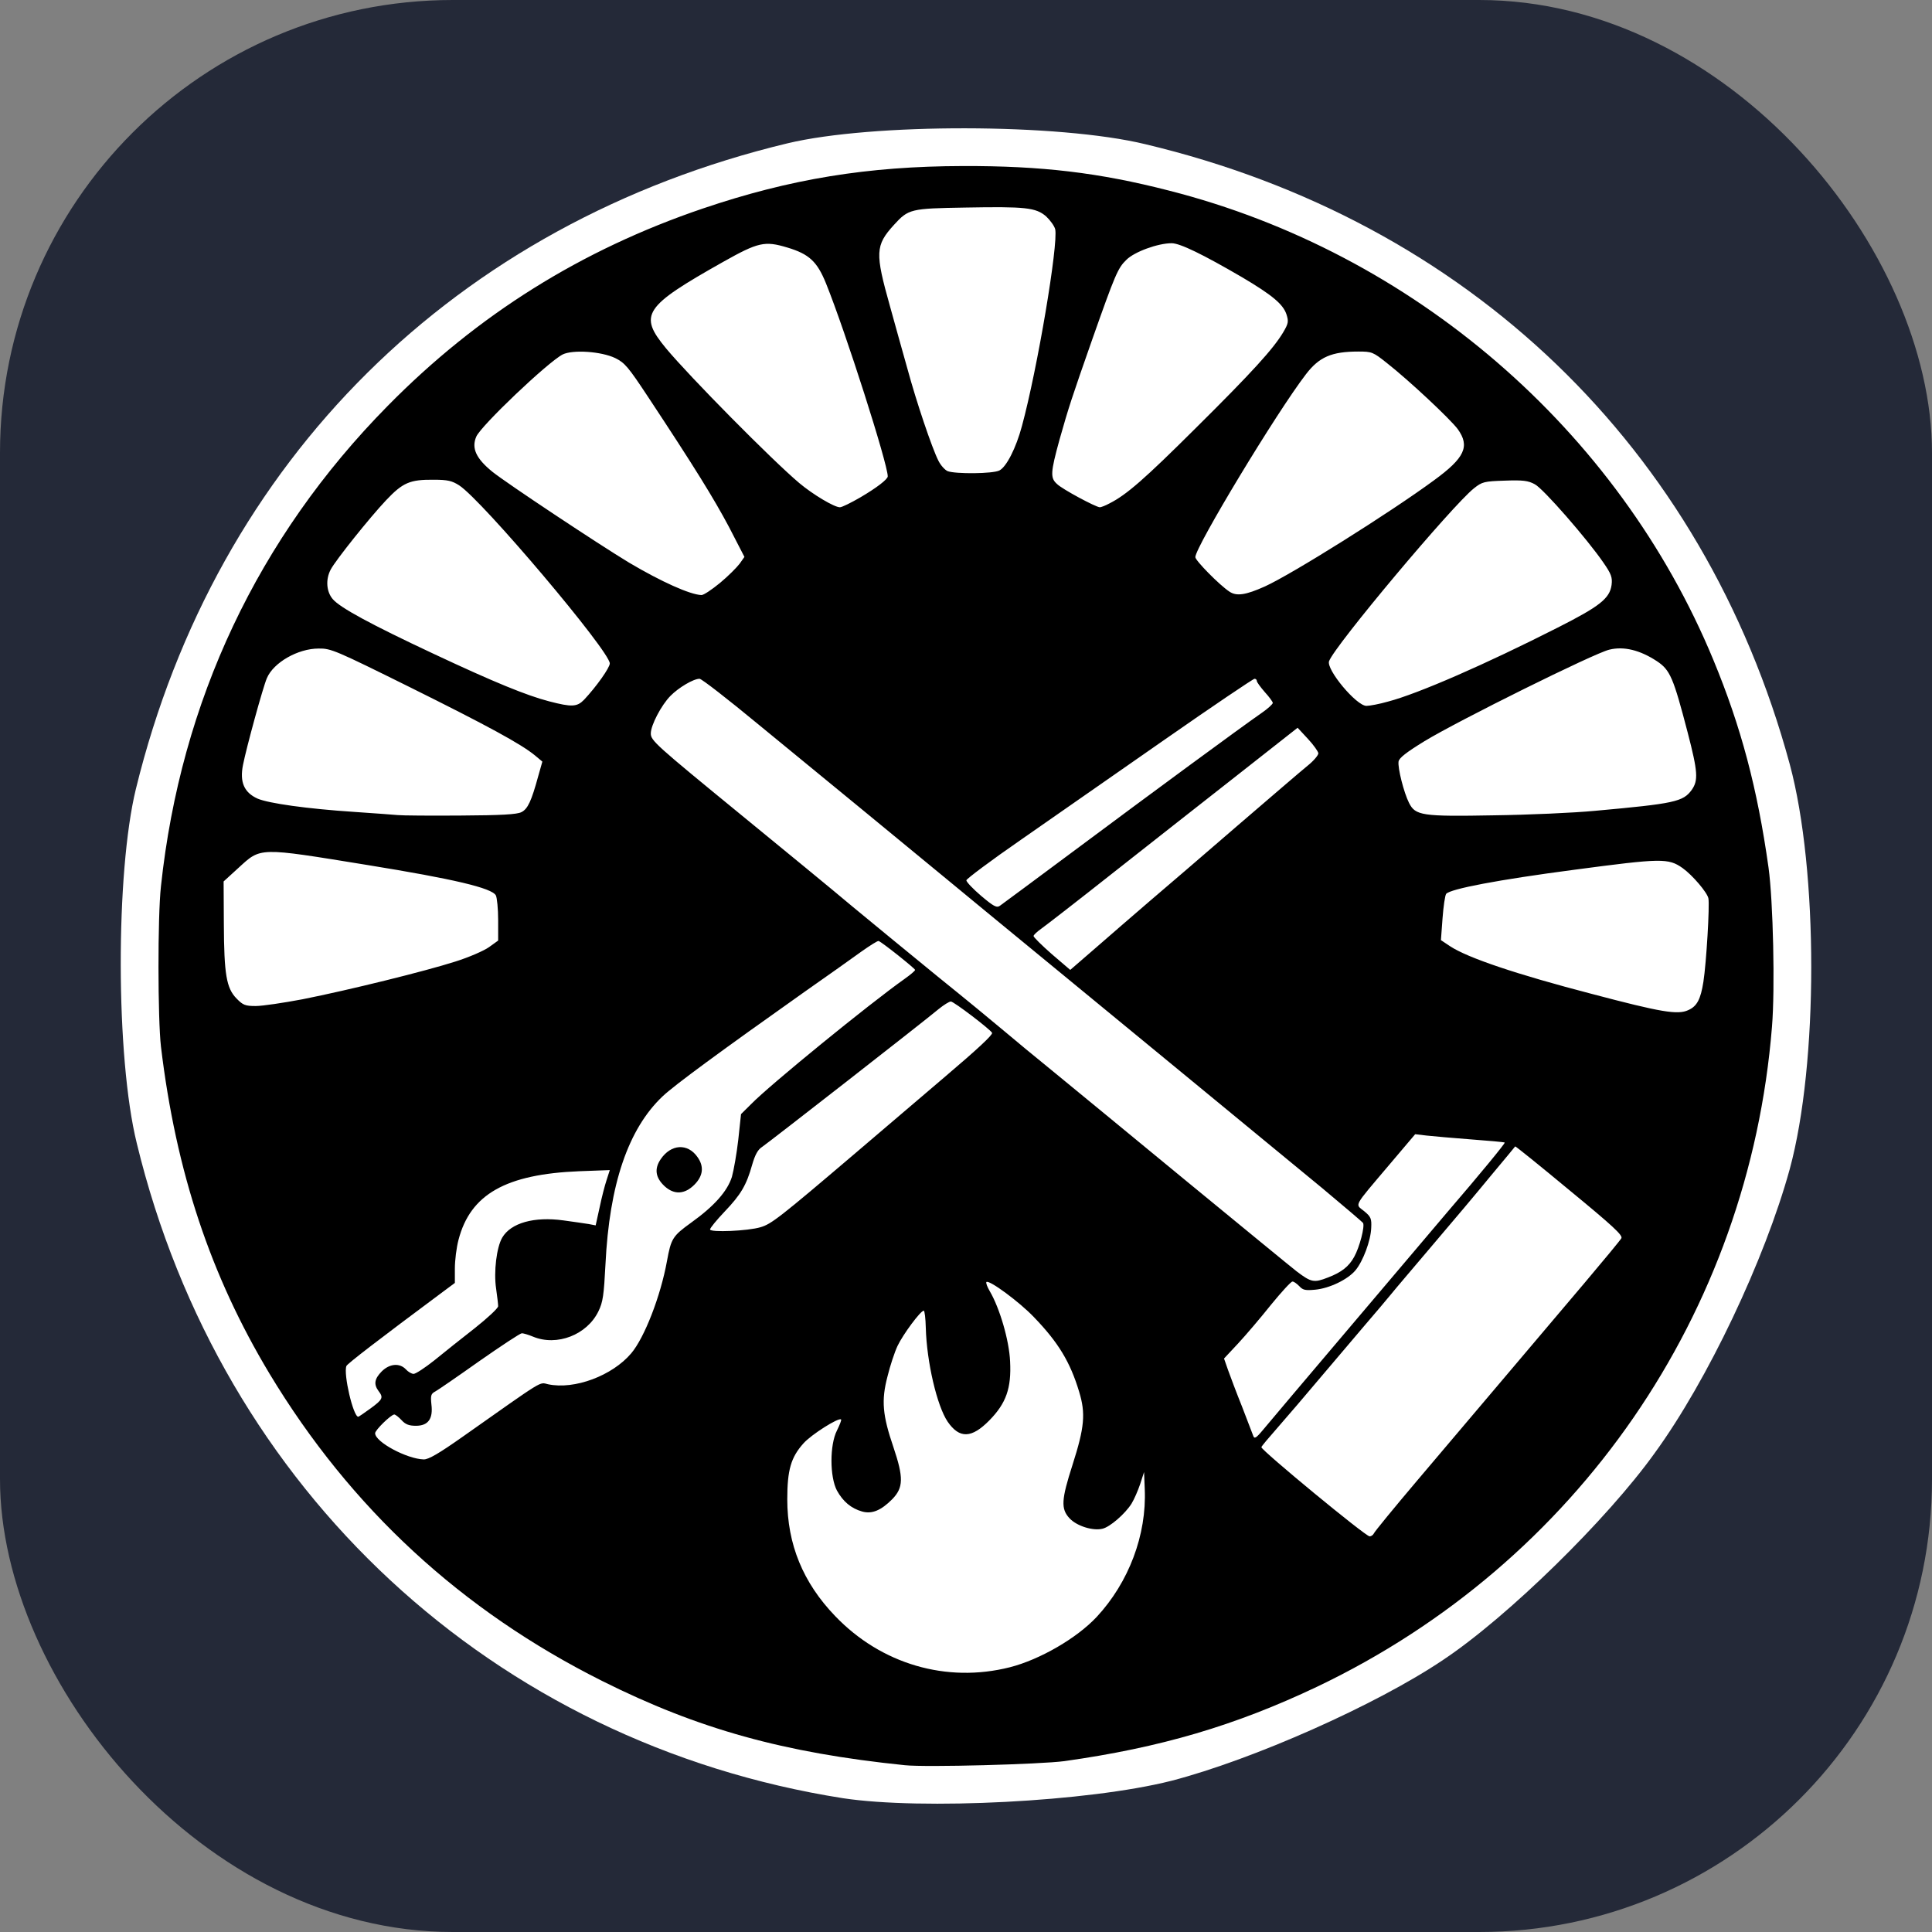 <svg width="256" height="256" viewBox="0 0 256 256" fill="none" id="foundry" xmlns="http://www.w3.org/2000/svg">
<rect x="0" y="0" width="256" height="256" fill="#808080" stroke="none"/>
<style>
#foundry {
    rect {fill: #242938}
    
    @media (prefers-color-scheme: light) {
        rect {fill: #F4F2ED}
    }
}   
</style>
<rect width="256" height="256" fill="#242938" rx="60"/>
<path class="black" d="M111.716 238.274C65.412 230.992 29.276 197.499 18.129 151.506C15.311 140.098 15.311 115.585 18.006 104.542C28.663 60.976 60.39 29.545 104.366 18.987C115.513 16.318 140.257 16.318 151.772 19.109C194.523 29.302 225.76 59.277 237.152 101.265C240.949 115.342 240.949 140.948 237.152 154.904C233.845 166.918 226.25 182.936 219.268 192.523C213.02 201.261 199.79 214.246 191.216 219.949C182.396 225.895 165.982 233.177 155.202 235.968C144.177 238.759 122.128 239.851 111.716 238.274Z" fill="white"/>
<path class="black" d="M113.263 223.578C109.863 221.883 106.706 218.856 104.521 215.344C101.364 210.501 101 208.806 101 200.087C101 188.827 102.578 186.163 109.256 186.163C112.413 186.163 113.141 185.678 113.141 183.741C113.141 182.409 113.991 179.261 114.962 176.96C116.541 172.964 117.026 172.722 121.276 173.086C125.161 173.449 125.89 173.933 126.254 176.476C126.375 178.171 126.861 180.835 127.225 182.53C127.832 185.073 128.075 185.194 129.046 183.499C129.775 182.288 129.653 180.351 128.925 178.292C128.318 176.597 127.711 173.449 127.711 171.511C127.711 168.242 128.075 168 132.082 168C140.823 168 147.987 179.503 146.894 191.49C146.53 194.881 146.53 196.939 146.773 196.213C147.137 195.365 149.322 194.639 151.629 194.639H156L155.272 201.662C154.543 210.985 150.779 218.008 144.466 222.125C140.095 225.031 138.031 225.515 129.046 225.878C120.183 226.242 117.755 225.878 113.263 223.578Z" fill="white"/>
<path d="M88.066 157.182C86.848 156.047 86.674 154.882 87.544 153.602C88.907 151.593 91.112 151.448 92.417 153.311C93.316 154.562 93.171 155.814 92.011 156.978C90.735 158.259 89.342 158.346 88.066 157.182Z" fill="black"/>
<path d="M119.896 233.899C103.835 232.253 92.544 229.114 79.804 222.745C61.118 213.385 46.476 199.868 35.728 182.046C27.91 169.038 23.321 155.312 21.328 138.685C20.906 135.037 20.876 121.491 21.328 117.424C23.955 92.873 34.189 71.222 51.367 53.788C63.291 41.677 77.027 33.095 93.148 27.623C104.711 23.705 114.975 22.031 127.594 22.001C138.009 21.971 145.617 22.868 154.915 25.26C187.217 33.484 214.417 56.928 227.037 87.46C230.689 96.282 232.864 104.445 234.341 114.972C234.947 119.367 235.218 130.97 234.796 136.054C231.747 174.061 208.953 207.075 174.538 223.492C163.64 228.666 153.768 231.567 141.028 233.36C137.858 233.78 122.733 234.198 119.896 233.899ZM133.813 220.92C137.798 219.904 142.688 217.064 145.315 214.252C149.571 209.677 151.956 203.367 151.685 197.297L151.594 195.054L151.081 196.639C150.779 197.536 150.266 198.702 149.934 199.24C149.088 200.586 147.096 202.32 146.1 202.56C144.832 202.889 142.658 202.201 141.722 201.184C140.545 199.928 140.635 198.702 142.115 194.097C143.715 189.103 143.866 187.279 142.99 184.408C141.813 180.491 140.243 177.889 137.013 174.54C135.111 172.536 131.065 169.546 130.703 169.875C130.613 169.994 130.824 170.533 131.156 171.101C132.454 173.314 133.722 177.59 133.843 180.401C134.024 183.93 133.33 185.933 131.096 188.206C128.741 190.598 127.141 190.658 125.571 188.385C124.152 186.292 122.794 180.461 122.673 175.945C122.643 174.689 122.522 173.673 122.401 173.673C121.979 173.673 119.654 176.812 118.929 178.338C118.537 179.175 117.933 180.999 117.601 182.375C116.756 185.574 116.937 187.518 118.386 191.764C119.745 195.801 119.714 197.117 118.235 198.642C116.756 200.137 115.548 200.646 114.25 200.287C112.771 199.868 111.714 198.971 110.899 197.506C109.933 195.682 109.933 191.436 110.899 189.552C111.262 188.804 111.533 188.146 111.443 188.086C111.141 187.787 107.488 190.09 106.461 191.256C104.801 193.11 104.318 194.785 104.318 198.672C104.318 204.623 106.401 209.707 110.658 214.132C116.756 220.502 125.42 223.044 133.813 220.92ZM182.025 203.218C182.085 203.008 184.711 199.809 187.851 196.1C190.991 192.392 196.244 186.202 199.504 182.345C202.764 178.487 207.504 172.895 210.011 169.935C212.515 166.974 214.69 164.343 214.841 164.074C215.051 163.685 213.693 162.429 207.987 157.734C204.063 154.474 200.832 151.873 200.772 151.903C200.742 151.962 199.293 153.697 197.572 155.76C195.881 157.824 192.44 161.921 189.934 164.851C187.459 167.782 184.923 170.742 184.349 171.46C183.775 172.148 182.236 174.002 180.908 175.527C179.609 177.052 176.953 180.192 175.021 182.464C173.089 184.767 170.523 187.757 169.345 189.103C168.138 190.479 167.141 191.645 167.141 191.764C167.141 192.183 180.938 203.576 181.481 203.576C181.693 203.576 181.934 203.397 182.025 203.218ZM61.329 190.359C72.318 182.614 71.412 183.152 72.62 183.421C76.121 184.169 81.133 182.285 83.638 179.324C85.389 177.261 87.533 171.759 88.378 167.094C88.922 164.104 89.133 163.774 91.578 162.01C94.627 159.827 96.378 157.854 96.982 155.94C97.224 155.072 97.616 152.86 97.827 151.006L98.19 147.626L99.548 146.281C101.963 143.799 115.126 133.063 119.896 129.684C120.65 129.146 121.254 128.638 121.254 128.518C121.254 128.338 116.877 124.84 116.424 124.69C116.303 124.63 115.277 125.288 114.129 126.096C112.982 126.933 109.601 129.325 106.612 131.419C95.624 139.194 89.344 143.799 87.805 145.264C83.246 149.57 80.74 156.927 80.227 167.542C80.016 171.609 79.895 172.536 79.291 173.762C77.782 176.872 73.797 178.427 70.627 177.112C70.053 176.872 69.359 176.663 69.148 176.663C68.936 176.663 66.4 178.338 63.533 180.341C60.665 182.375 58.008 184.199 57.676 184.378C57.102 184.677 57.042 184.916 57.163 186.083C57.404 187.997 56.74 188.924 55.11 188.924C54.204 188.924 53.721 188.744 53.208 188.176C52.816 187.757 52.393 187.428 52.242 187.428C51.789 187.458 49.706 189.492 49.706 189.91C49.706 191.077 53.932 193.319 56.136 193.379C56.77 193.409 58.189 192.572 61.329 190.359ZM179.066 175.616C184.893 168.739 190.629 161.98 191.836 160.545C196.032 155.671 199.474 151.484 199.383 151.394C199.323 151.335 197.33 151.155 194.915 150.976C192.5 150.796 189.874 150.557 189.028 150.467L187.519 150.288L184.047 154.385C179.217 160.096 179.549 159.498 180.757 160.485C181.662 161.233 181.753 161.472 181.693 162.698C181.632 164.402 180.606 167.124 179.609 168.32C178.583 169.546 176.168 170.712 174.266 170.892C172.968 171.011 172.636 170.951 172.153 170.413C171.821 170.084 171.428 169.785 171.247 169.815C171.066 169.815 169.798 171.191 168.409 172.895C167.051 174.6 165.089 176.902 164.062 178.009L162.19 180.012L162.734 181.567C163.036 182.405 163.851 184.588 164.575 186.382C165.27 188.206 165.934 189.91 166.055 190.239C166.205 190.688 166.417 190.598 167.383 189.432C167.987 188.684 173.27 182.464 179.066 175.616ZM49.102 186.621C50.733 185.425 50.823 185.186 50.159 184.318C49.495 183.421 49.615 182.704 50.581 181.717C51.638 180.67 52.966 180.58 53.782 181.448C54.084 181.777 54.536 182.046 54.808 182.046C55.08 182.046 56.318 181.238 57.555 180.252C58.793 179.235 61.208 177.321 62.929 175.975C64.619 174.63 66.008 173.344 66.008 173.075C66.008 172.835 65.887 171.789 65.737 170.742C65.404 168.529 65.797 165.27 66.552 163.984C67.699 162.04 70.778 161.173 74.672 161.711C75.971 161.891 77.45 162.1 77.993 162.19L78.929 162.369L79.442 160.037C79.714 158.721 80.137 157.076 80.378 156.358L80.801 155.043L76.786 155.192C67.035 155.581 62.325 158.242 60.755 164.283C60.483 165.3 60.272 167.004 60.272 168.081V169.994L58.703 171.161C50.098 177.56 46.023 180.7 45.902 180.999C45.48 182.046 46.808 187.727 47.472 187.727C47.532 187.727 48.287 187.219 49.102 186.621ZM175.957 169.277C177.768 168.589 178.734 167.811 179.428 166.556C180.153 165.27 180.877 162.459 180.606 162.04C180.485 161.891 178.07 159.827 175.202 157.435C170.341 153.428 144.107 131.837 135.292 124.601C133.149 122.836 128.771 119.248 125.632 116.646C122.462 114.044 117.179 109.679 113.858 106.957C110.537 104.236 104.529 99.302 100.484 95.983C96.469 92.663 92.967 89.942 92.695 89.942C91.88 89.942 89.918 91.108 88.831 92.215C87.624 93.441 86.235 96.102 86.235 97.179C86.235 98.136 86.808 98.644 98.31 108.064C103.714 112.49 110.326 117.902 112.982 120.145C115.669 122.358 120.741 126.544 124.273 129.415C127.835 132.286 131.76 135.515 133.028 136.592C134.296 137.668 137.224 140.091 139.549 141.975C141.843 143.859 149.783 150.378 157.179 156.478C164.575 162.548 171.157 167.961 171.821 168.469C173.753 169.935 174.115 169.994 175.957 169.277ZM100.786 162.608C102.205 162.19 103.261 161.382 113.375 152.77C117.933 148.883 123.307 144.307 125.299 142.603C129.526 139.014 131.549 137.13 131.458 136.861C131.277 136.442 126.386 132.705 125.994 132.705C125.782 132.705 125.058 133.153 124.394 133.691C122.401 135.366 101.843 151.394 100.997 151.962C100.424 152.321 100.061 152.979 99.669 154.325C98.914 157.016 98.19 158.272 96.016 160.545C94.96 161.651 94.084 162.728 94.084 162.907C94.084 163.326 99.126 163.117 100.786 162.608ZM223.715 133.841C224.862 133.332 225.345 132.405 225.708 130.103C226.101 127.591 226.554 119.966 226.372 119.038C226.222 118.261 224.259 115.958 222.961 115.031C221.059 113.686 220.154 113.716 208.651 115.241C198.417 116.586 192.198 117.783 191.625 118.44C191.474 118.65 191.262 120.085 191.142 121.7L190.93 124.571L192.138 125.378C194.493 126.933 201.013 129.116 210.885 131.688C220.154 134.14 222.327 134.499 223.715 133.841ZM40.106 132.405C46.265 131.179 56.318 128.697 60.333 127.412C62.144 126.843 64.136 125.976 64.801 125.498L66.008 124.63V121.909C66.008 120.414 65.857 118.949 65.706 118.65C65.193 117.663 60.091 116.467 48.65 114.613C34.098 112.25 34.612 112.25 31.562 115.031L29.63 116.796L29.661 122.418C29.691 129.086 29.993 130.94 31.351 132.316C32.197 133.183 32.498 133.303 33.887 133.303C34.762 133.303 37.57 132.884 40.106 132.405ZM152.349 119.397C154.462 117.603 159.715 113.088 164.002 109.38C168.319 105.671 172.455 102.113 173.27 101.455C174.055 100.827 174.689 100.079 174.689 99.81C174.658 99.571 174.055 98.704 173.3 97.896L171.941 96.431L171.217 96.999C170.824 97.299 167.323 100.05 163.458 103.1C159.594 106.12 152.5 111.712 147.669 115.51C142.869 119.308 138.462 122.717 137.949 123.076C137.405 123.464 136.952 123.883 136.952 124.032C136.952 124.182 138.039 125.259 139.367 126.425L141.813 128.518L145.164 125.617C147.005 124.002 150.236 121.221 152.349 119.397ZM143.05 112.191C152.681 105.014 164.183 96.551 167.232 94.428C168.017 93.889 168.651 93.291 168.651 93.142C168.651 92.992 168.168 92.334 167.594 91.707C167.021 91.049 166.538 90.391 166.538 90.241C166.538 90.062 166.387 89.942 166.236 89.942C166.055 89.942 160.651 93.59 154.22 98.076C147.79 102.562 139.277 108.482 135.292 111.264C131.307 114.015 128.047 116.467 128.047 116.646C128.047 116.856 128.922 117.783 130.009 118.71C131.639 120.085 132.062 120.324 132.484 120.025C132.756 119.846 137.496 116.317 143.05 112.191ZM69.087 107.615C69.933 107.197 70.416 106.15 71.322 102.831L71.865 100.917L70.899 100.109C69.057 98.584 64.589 96.162 54.295 91.049C44.453 86.174 43.849 85.905 42.219 85.935C39.472 85.935 36.242 87.789 35.366 89.852C34.853 91.019 32.649 99.063 32.197 101.365C31.744 103.638 32.347 105.014 34.129 105.821C35.608 106.449 40.649 107.167 46.989 107.585C49.555 107.765 52.151 107.944 52.725 108.004C53.299 108.064 57.042 108.094 61.027 108.064C66.461 108.034 68.484 107.914 69.087 107.615ZM211.368 107.436C221.905 106.479 223.022 106.24 224.169 104.655C225.044 103.399 224.984 102.292 223.625 97.059C221.723 89.763 221.3 88.776 219.549 87.61C217.315 86.144 215.173 85.606 213.241 86.084C211.278 86.533 193.194 95.504 188.727 98.225C186.342 99.691 185.376 100.438 185.315 100.917C185.194 101.754 186.01 105.014 186.704 106.389C187.549 108.064 188.394 108.213 197.934 108.034C202.493 107.974 208.561 107.705 211.368 107.436ZM77.389 92.723C79.02 90.989 80.801 88.477 80.801 87.909C80.801 86.294 63.925 66.318 60.846 64.315C59.91 63.717 59.336 63.567 57.495 63.567C54.325 63.537 53.389 63.926 51.155 66.288C48.982 68.591 44.483 74.213 43.819 75.469C43.125 76.784 43.246 78.399 44.091 79.386C45.057 80.522 49.133 82.735 57.495 86.653C65.525 90.421 69.782 92.155 72.771 92.933C75.759 93.71 76.454 93.68 77.389 92.723ZM183.926 92.962C187.911 91.916 196.817 88.028 206.417 83.154C211.971 80.343 213.3 79.296 213.543 77.502C213.663 76.515 213.512 76.067 212.454 74.542C210.343 71.462 204.485 64.733 203.368 64.165C202.493 63.687 201.798 63.597 199.383 63.687C196.666 63.776 196.395 63.836 195.308 64.703C192.44 66.976 176.832 85.576 176.108 87.61C175.715 88.716 179.73 93.531 181.058 93.531C181.481 93.531 182.779 93.291 183.926 92.962ZM95.412 77.233C96.499 76.336 97.646 75.17 98.008 74.691L98.642 73.794L96.59 69.817C94.567 66.019 92.061 61.952 85.873 52.592C83.246 48.615 82.793 48.077 81.525 47.449C79.654 46.552 75.88 46.312 74.552 46.97C72.589 47.987 63.744 56.39 63.11 57.855C62.446 59.38 63.08 60.756 65.254 62.52C67.155 64.045 79.231 72.06 83.337 74.542C87.624 77.084 91.427 78.788 92.937 78.848C93.209 78.878 94.325 78.13 95.412 77.233ZM167.594 77.712C171.157 76.097 184.138 67.963 189.994 63.657C194.1 60.666 194.795 59.141 193.164 56.868C192.168 55.523 186.674 50.379 183.775 48.107C181.934 46.642 181.783 46.581 180.002 46.581C176.44 46.581 174.809 47.299 173.058 49.572C169.164 54.626 158.387 72.478 158.387 73.824C158.387 74.272 161.587 77.532 162.915 78.399C163.851 79.027 165.058 78.848 167.594 77.712ZM114.009 65.9C116.152 64.643 117.631 63.507 117.631 63.118C117.631 61.474 112.046 43.98 109.45 37.551C108.273 34.65 107.216 33.663 104.318 32.796C101.329 31.899 100.484 32.078 95.805 34.71C85.299 40.631 84.574 41.707 88.257 46.163C91.367 49.901 102.295 60.965 105.918 64.016C107.699 65.511 110.537 67.215 111.292 67.215C111.563 67.215 112.771 66.617 114.009 65.9ZM147.005 66.707C149.27 65.57 151.685 63.447 158.387 56.779C165.994 49.243 168.711 46.223 170.009 44.07C170.734 42.844 170.764 42.604 170.462 41.648C170.009 40.302 168.59 39.106 164.545 36.714C159.413 33.723 156.364 32.228 155.247 32.228C153.436 32.228 150.296 33.364 149.239 34.441C148.122 35.517 147.76 36.384 144.741 44.937C141.964 52.861 141.632 53.878 140.394 58.244C139.186 62.64 139.156 63.328 140.062 64.135C140.756 64.823 145.224 67.215 145.737 67.215C145.888 67.215 146.462 67.006 147.005 66.707ZM132.424 62.341C133.36 61.862 134.628 59.38 135.413 56.45C137.466 48.884 140.243 32.377 139.82 30.374C139.699 29.925 139.156 29.178 138.613 28.669C137.254 27.503 135.896 27.354 127.866 27.503C120.65 27.623 120.379 27.682 118.446 29.806C115.971 32.527 115.941 33.514 117.933 40.601C118.597 42.993 119.624 46.701 120.228 48.824C121.435 53.28 123.488 59.35 124.333 61.025C124.635 61.653 125.209 62.281 125.571 62.431C126.598 62.819 131.549 62.789 132.424 62.341Z" fill="black"/>
</svg>

